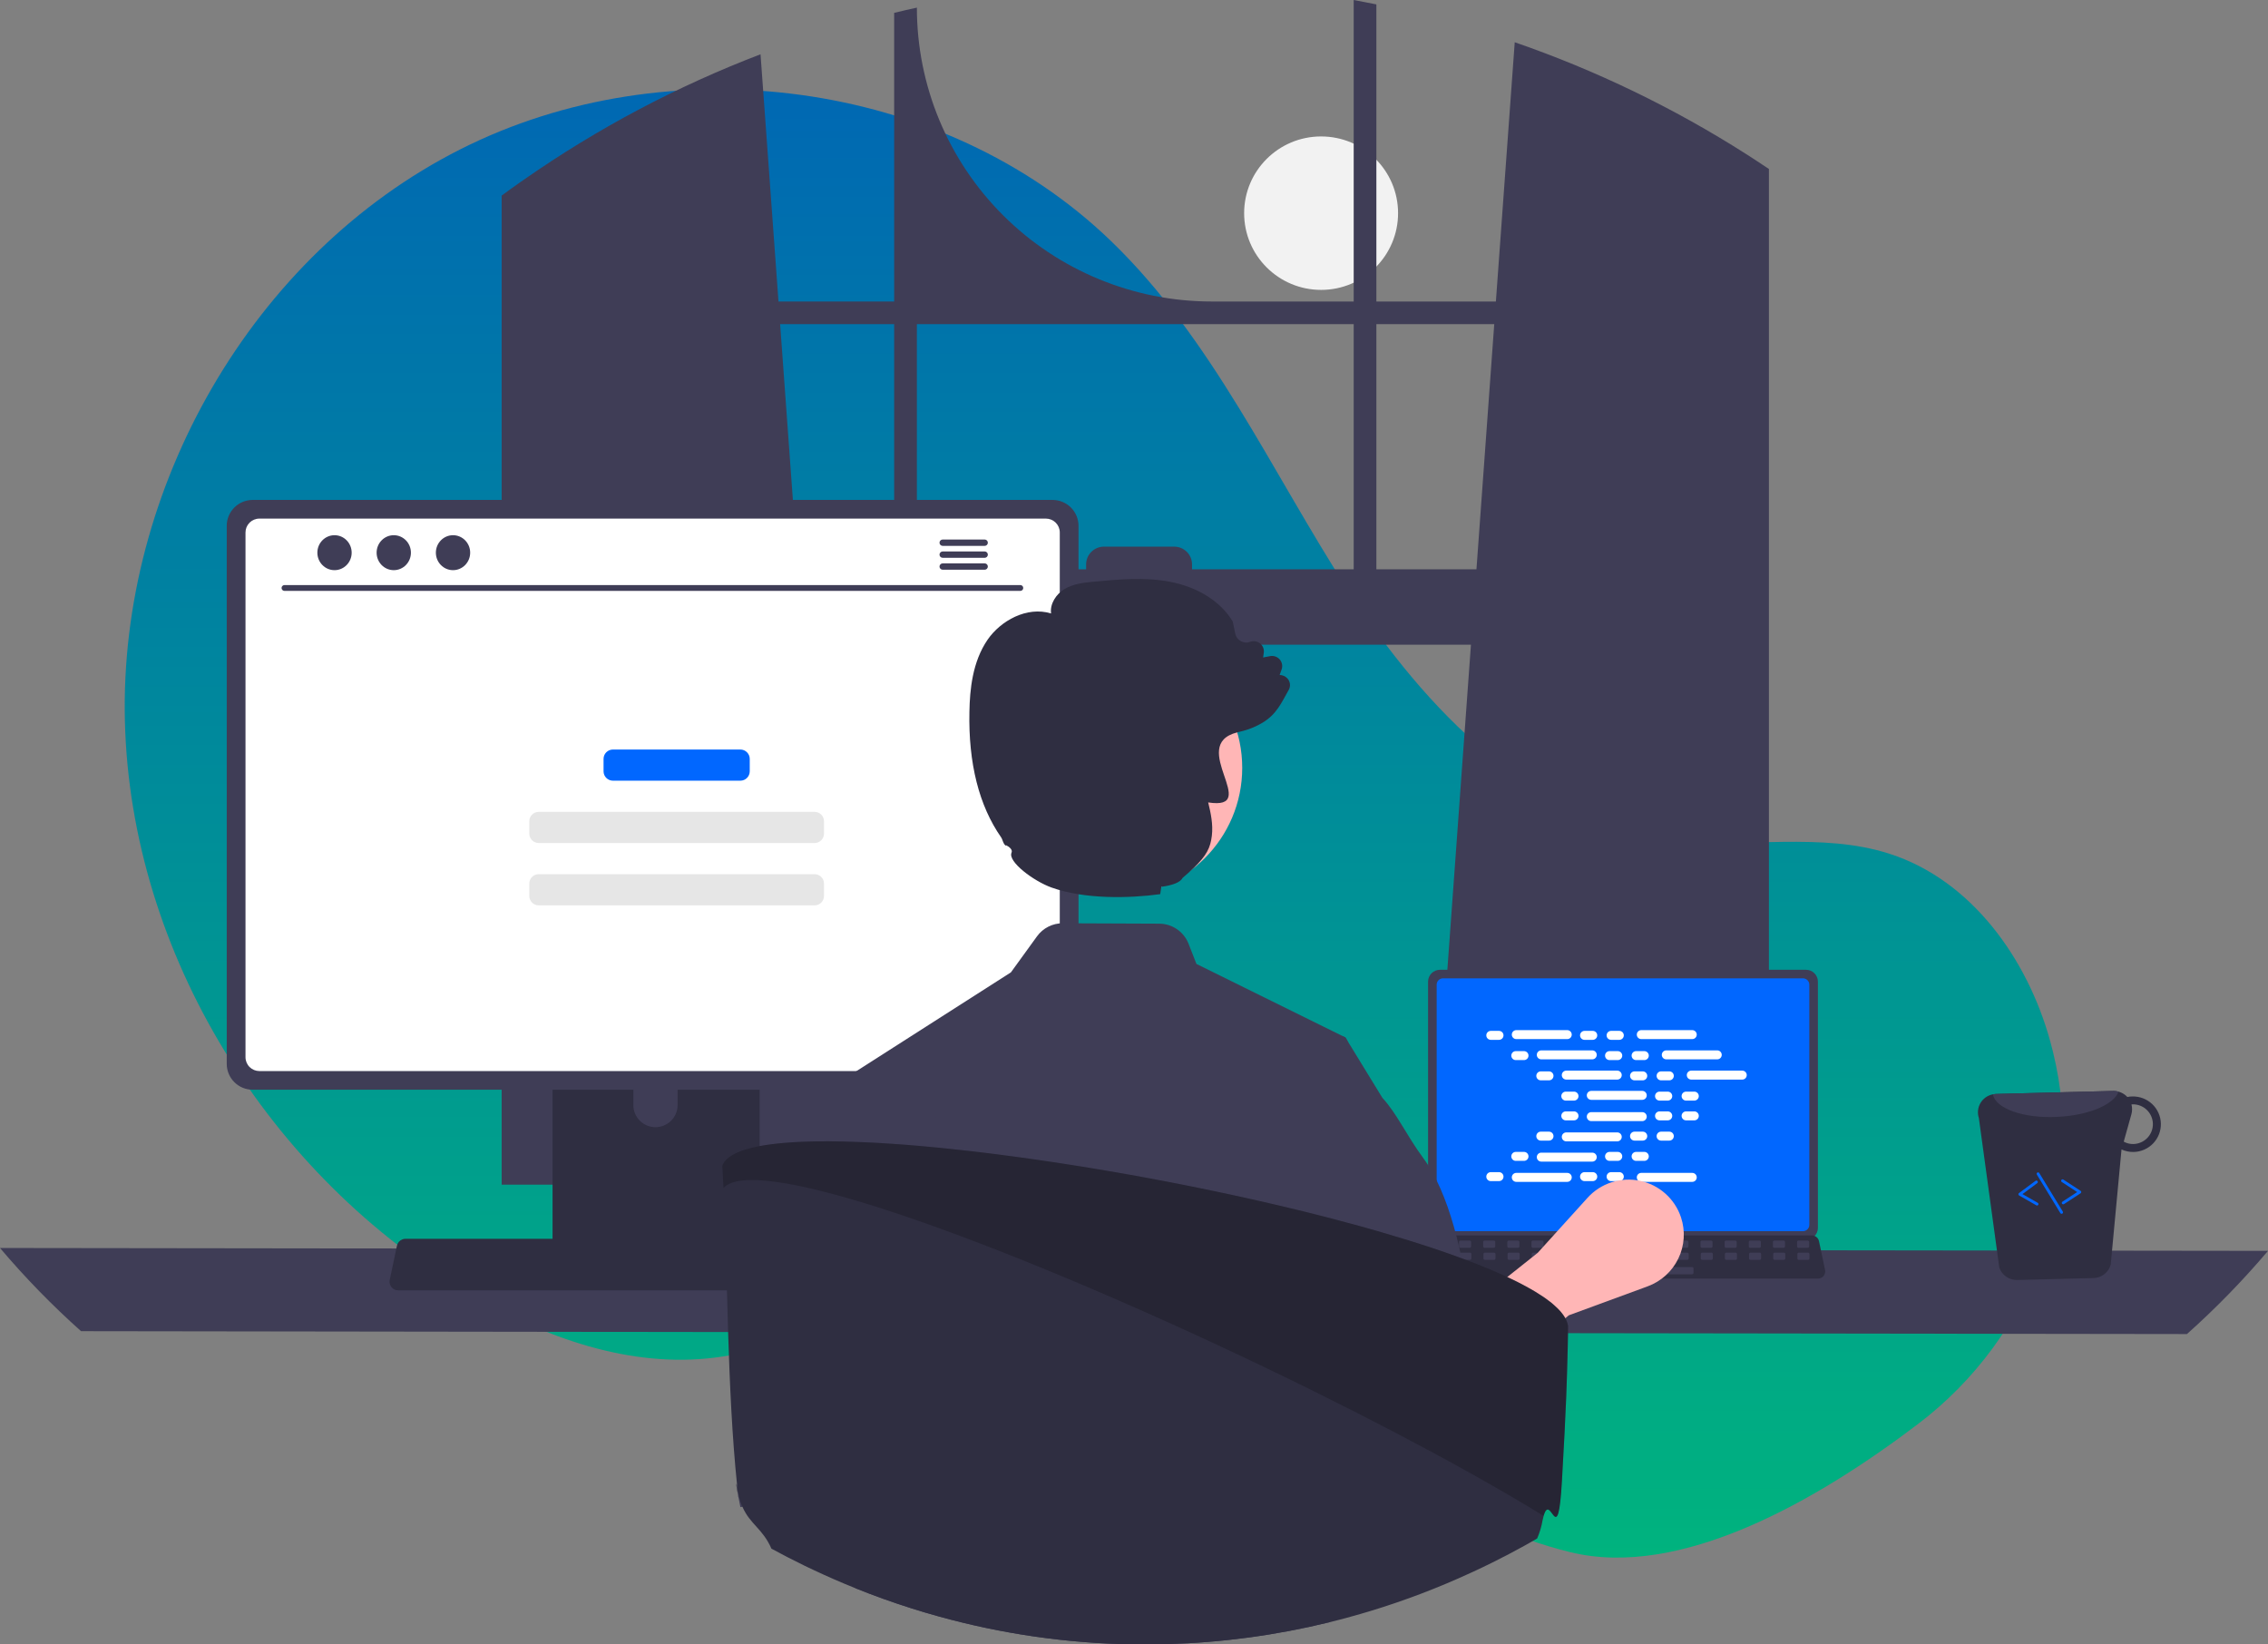 <svg width="480" height="348" viewBox="0 0 480 348" fill="none" xmlns="http://www.w3.org/2000/svg">
<rect x="0" y="0" width="480" height="348" fill="#808080" stroke="none"/>
<g clip-path="url(#clip0_3746_204)">
<path d="M279.599 61.348C288.595 61.348 295.888 54.079 295.888 45.111C295.888 36.144 288.595 28.874 279.599 28.874C270.603 28.874 263.31 36.144 263.31 45.111C263.31 54.079 270.603 61.348 279.599 61.348Z" fill="#F2F2F2"/>
<path d="M405.957 301.327C430.168 282.944 441.732 252.054 434.493 222.586C434.313 221.854 434.123 221.124 433.923 220.395C429.124 202.903 417.249 186.279 399.943 180.69C385.412 175.997 369.551 179.606 354.391 177.74C324.632 174.076 301.56 150.074 285.327 124.943C269.093 99.813 256.617 71.682 235.045 50.921C199.489 16.699 141.487 9.331 97.402 31.607C53.316 53.883 25.235 103.304 26.432 152.558C27.63 201.813 56.963 248.904 99.562 273.888C115.211 283.067 133.311 289.569 151.324 287.293C166.953 285.319 181.155 276.948 196.711 274.462C221.168 270.555 245.47 281.578 266.624 294.423C287.778 307.268 308.211 322.494 332.25 328.449C355.591 334.231 384.509 317.611 405.957 301.327Z" fill="url(#paint0_linear_3746_204)"/>
<path d="M371.171 33.641C370.64 33.288 370.103 32.954 369.572 32.613C354.23 22.832 337.786 14.886 320.579 8.939L316.589 63.804H291.297V0.93C289.704 0.602 288.1 0.292 286.496 -6.10352e-05V63.804H256.438C239.892 63.804 224.022 57.251 212.322 45.588C200.622 33.925 194.049 18.106 194.049 1.612C192.438 1.958 190.84 2.329 189.241 2.724V63.804H164.76L160.959 11.487C143.277 18.247 126.49 27.137 110.972 37.959C110.703 38.141 110.435 38.33 110.173 38.512C108.824 39.455 107.495 40.416 106.171 41.388V250.696H178.321L177.046 233.091L170.031 136.431H311.312L304.297 233.091L303.022 250.696H374.373V35.757C373.312 35.04 372.244 34.334 371.171 33.641ZM189.241 120.468H168.872L165.108 68.596H189.241V120.468ZM286.496 120.468H252.284V119.44C252.284 118.946 252.186 118.457 251.996 118.001C251.807 117.544 251.528 117.13 251.178 116.781C250.827 116.432 250.411 116.155 249.952 115.966C249.494 115.778 249.003 115.681 248.508 115.682H233.635C233.14 115.682 232.649 115.779 232.192 115.968C231.734 116.157 231.319 116.433 230.968 116.782C230.618 117.131 230.341 117.546 230.151 118.002C229.962 118.458 229.864 118.947 229.865 119.44V120.468H194.049V68.596H286.496V120.468ZM291.297 120.468V68.596H316.242L312.478 120.468H291.297Z" fill="#3F3D56"/>
<path d="M-3.05176e-05 264.1C5.3 270.36 11.032 276.242 17.155 281.705L462.845 282.313C468.968 276.85 474.7 270.968 480 264.708L-3.05176e-05 264.1Z" fill="#3F3D56"/>
<path d="M302.237 207.728V259.846C302.238 260.51 302.503 261.147 302.974 261.616C303.445 262.086 304.084 262.35 304.75 262.351H382.229C382.896 262.35 383.534 262.086 384.006 261.616C384.477 261.147 384.742 260.51 384.742 259.846V207.728C384.741 207.064 384.475 206.428 384.004 205.959C383.533 205.49 382.895 205.226 382.229 205.226H304.75C304.084 205.226 303.446 205.49 302.975 205.959C302.504 206.428 302.239 207.064 302.237 207.728Z" fill="#3F3D56"/>
<path d="M304.055 208.376V259.203C304.056 259.558 304.197 259.898 304.449 260.149C304.701 260.4 305.042 260.541 305.398 260.542H381.584C381.94 260.541 382.282 260.4 382.533 260.149C382.785 259.898 382.927 259.558 382.927 259.203V208.376C382.927 208.021 382.786 207.68 382.534 207.429C382.282 207.177 381.941 207.035 381.584 207.035H305.398C305.042 207.035 304.7 207.177 304.448 207.429C304.196 207.68 304.055 208.021 304.055 208.376Z" fill="#0167FF"/>
<path d="M300.617 270.01C300.759 270.188 300.939 270.331 301.145 270.429C301.35 270.527 301.575 270.577 301.803 270.576H384.765C384.991 270.575 385.215 270.525 385.42 270.427C385.625 270.33 385.805 270.188 385.948 270.013C386.091 269.837 386.193 269.632 386.246 269.412C386.3 269.192 386.303 268.963 386.257 268.742L384.969 262.644C384.916 262.395 384.801 262.164 384.635 261.971C384.469 261.778 384.257 261.629 384.018 261.539C383.846 261.471 383.662 261.437 383.477 261.437H303.085C302.9 261.437 302.716 261.471 302.544 261.539C302.305 261.629 302.093 261.778 301.927 261.971C301.761 262.164 301.646 262.395 301.593 262.644L300.305 268.742C300.259 268.963 300.264 269.192 300.317 269.411C300.371 269.631 300.474 269.835 300.617 270.01Z" fill="#2F2E41"/>
<path d="M380.63 264.063H382.59C382.754 264.063 382.887 263.93 382.887 263.766V262.832C382.887 262.668 382.754 262.535 382.59 262.535H380.63C380.466 262.535 380.332 262.668 380.332 262.832V263.766C380.332 263.93 380.466 264.063 380.63 264.063Z" fill="#3F3D56"/>
<path d="M375.52 264.063H377.479C377.644 264.063 377.777 263.93 377.777 263.766V262.832C377.777 262.668 377.644 262.535 377.479 262.535H375.52C375.355 262.535 375.222 262.668 375.222 262.832V263.766C375.222 263.93 375.355 264.063 375.52 264.063Z" fill="#3F3D56"/>
<path d="M370.409 264.063H372.369C372.533 264.063 372.667 263.93 372.667 263.766V262.832C372.667 262.668 372.533 262.535 372.369 262.535H370.409C370.245 262.535 370.111 262.668 370.111 262.832V263.766C370.111 263.93 370.245 264.063 370.409 264.063Z" fill="#3F3D56"/>
<path d="M365.299 264.063H367.258C367.423 264.063 367.556 263.93 367.556 263.766V262.832C367.556 262.668 367.423 262.535 367.258 262.535H365.299C365.134 262.535 365.001 262.668 365.001 262.832V263.766C365.001 263.93 365.134 264.063 365.299 264.063Z" fill="#3F3D56"/>
<path d="M360.189 264.063H362.148C362.313 264.063 362.446 263.93 362.446 263.766V262.832C362.446 262.668 362.313 262.535 362.148 262.535H360.189C360.024 262.535 359.891 262.668 359.891 262.832V263.766C359.891 263.93 360.024 264.063 360.189 264.063Z" fill="#3F3D56"/>
<path d="M355.078 264.063H357.038C357.202 264.063 357.336 263.93 357.336 263.766V262.832C357.336 262.668 357.202 262.535 357.038 262.535H355.078C354.914 262.535 354.78 262.668 354.78 262.832V263.766C354.78 263.93 354.914 264.063 355.078 264.063Z" fill="#3F3D56"/>
<path d="M349.968 264.063H351.927C352.092 264.063 352.225 263.93 352.225 263.766V262.832C352.225 262.668 352.092 262.535 351.927 262.535H349.968C349.803 262.535 349.67 262.668 349.67 262.832V263.766C349.67 263.93 349.803 264.063 349.968 264.063Z" fill="#3F3D56"/>
<path d="M344.857 264.063H346.817C346.981 264.063 347.115 263.93 347.115 263.766V262.832C347.115 262.668 346.981 262.535 346.817 262.535H344.857C344.693 262.535 344.56 262.668 344.56 262.832V263.766C344.56 263.93 344.693 264.063 344.857 264.063Z" fill="#3F3D56"/>
<path d="M339.747 264.063H341.707C341.871 264.063 342.004 263.93 342.004 263.766V262.832C342.004 262.668 341.871 262.535 341.707 262.535H339.747C339.583 262.535 339.449 262.668 339.449 262.832V263.766C339.449 263.93 339.583 264.063 339.747 264.063Z" fill="#3F3D56"/>
<path d="M334.637 264.063H336.596C336.761 264.063 336.894 263.93 336.894 263.766V262.832C336.894 262.668 336.761 262.535 336.596 262.535H334.637C334.472 262.535 334.339 262.668 334.339 262.832V263.766C334.339 263.93 334.472 264.063 334.637 264.063Z" fill="#3F3D56"/>
<path d="M329.526 264.063H331.486C331.65 264.063 331.784 263.93 331.784 263.766V262.832C331.784 262.668 331.65 262.535 331.486 262.535H329.526C329.362 262.535 329.228 262.668 329.228 262.832V263.766C329.228 263.93 329.362 264.063 329.526 264.063Z" fill="#3F3D56"/>
<path d="M324.416 264.063H326.375C326.54 264.063 326.673 263.93 326.673 263.766V262.832C326.673 262.668 326.54 262.535 326.375 262.535H324.416C324.251 262.535 324.118 262.668 324.118 262.832V263.766C324.118 263.93 324.251 264.063 324.416 264.063Z" fill="#3F3D56"/>
<path d="M319.305 264.063H321.265C321.429 264.063 321.563 263.93 321.563 263.766V262.832C321.563 262.668 321.429 262.535 321.265 262.535H319.305C319.141 262.535 319.008 262.668 319.008 262.832V263.766C319.008 263.93 319.141 264.063 319.305 264.063Z" fill="#3F3D56"/>
<path d="M314.195 264.063H316.155C316.319 264.063 316.452 263.93 316.452 263.766V262.832C316.452 262.668 316.319 262.535 316.155 262.535H314.195C314.031 262.535 313.897 262.668 313.897 262.832V263.766C313.897 263.93 314.031 264.063 314.195 264.063Z" fill="#3F3D56"/>
<path d="M309.085 264.063H311.044C311.209 264.063 311.342 263.93 311.342 263.766V262.832C311.342 262.668 311.209 262.535 311.044 262.535H309.085C308.92 262.535 308.787 262.668 308.787 262.832V263.766C308.787 263.93 308.92 264.063 309.085 264.063Z" fill="#3F3D56"/>
<path d="M303.974 264.063H305.934C306.098 264.063 306.232 263.93 306.232 263.766V262.832C306.232 262.668 306.098 262.535 305.934 262.535H303.974C303.81 262.535 303.676 262.668 303.676 262.832V263.766C303.676 263.93 303.81 264.063 303.974 264.063Z" fill="#3F3D56"/>
<path d="M380.69 266.61H382.65C382.814 266.61 382.948 266.477 382.948 266.313V265.379C382.948 265.215 382.814 265.082 382.65 265.082H380.69C380.526 265.082 380.393 265.215 380.393 265.379V266.313C380.393 266.477 380.526 266.61 380.69 266.61Z" fill="#3F3D56"/>
<path d="M375.58 266.61H377.54C377.704 266.61 377.837 266.477 377.837 266.313V265.379C377.837 265.215 377.704 265.082 377.54 265.082H375.58C375.416 265.082 375.282 265.215 375.282 265.379V266.313C375.282 266.477 375.416 266.61 375.58 266.61Z" fill="#3F3D56"/>
<path d="M370.47 266.61H372.429C372.594 266.61 372.727 266.477 372.727 266.313V265.379C372.727 265.215 372.594 265.082 372.429 265.082H370.47C370.305 265.082 370.172 265.215 370.172 265.379V266.313C370.172 266.477 370.305 266.61 370.47 266.61Z" fill="#3F3D56"/>
<path d="M365.359 266.61H367.319C367.483 266.61 367.617 266.477 367.617 266.313V265.379C367.617 265.215 367.483 265.082 367.319 265.082H365.359C365.195 265.082 365.061 265.215 365.061 265.379V266.313C365.061 266.477 365.195 266.61 365.359 266.61Z" fill="#3F3D56"/>
<path d="M360.249 266.61H362.208C362.373 266.61 362.506 266.477 362.506 266.313V265.379C362.506 265.215 362.373 265.082 362.208 265.082H360.249C360.084 265.082 359.951 265.215 359.951 265.379V266.313C359.951 266.477 360.084 266.61 360.249 266.61Z" fill="#3F3D56"/>
<path d="M355.139 266.61H357.098C357.263 266.61 357.396 266.477 357.396 266.313V265.379C357.396 265.215 357.263 265.082 357.098 265.082H355.139C354.974 265.082 354.841 265.215 354.841 265.379V266.313C354.841 266.477 354.974 266.61 355.139 266.61Z" fill="#3F3D56"/>
<path d="M350.028 266.61H351.988C352.152 266.61 352.286 266.477 352.286 266.313V265.379C352.286 265.215 352.152 265.082 351.988 265.082H350.028C349.864 265.082 349.73 265.215 349.73 265.379V266.313C349.73 266.477 349.864 266.61 350.028 266.61Z" fill="#3F3D56"/>
<path d="M344.918 266.61H346.877C347.042 266.61 347.175 266.477 347.175 266.313V265.379C347.175 265.215 347.042 265.082 346.877 265.082H344.918C344.753 265.082 344.62 265.215 344.62 265.379V266.313C344.62 266.477 344.753 266.61 344.918 266.61Z" fill="#3F3D56"/>
<path d="M339.807 266.61H341.767C341.931 266.61 342.065 266.477 342.065 266.313V265.379C342.065 265.215 341.931 265.082 341.767 265.082H339.807C339.643 265.082 339.51 265.215 339.51 265.379V266.313C339.51 266.477 339.643 266.61 339.807 266.61Z" fill="#3F3D56"/>
<path d="M334.697 266.61H336.657C336.821 266.61 336.954 266.477 336.954 266.313V265.379C336.954 265.215 336.821 265.082 336.657 265.082H334.697C334.533 265.082 334.399 265.215 334.399 265.379V266.313C334.399 266.477 334.533 266.61 334.697 266.61Z" fill="#3F3D56"/>
<path d="M329.587 266.61H331.546C331.711 266.61 331.844 266.477 331.844 266.313V265.379C331.844 265.215 331.711 265.082 331.546 265.082H329.587C329.422 265.082 329.289 265.215 329.289 265.379V266.313C329.289 266.477 329.422 266.61 329.587 266.61Z" fill="#3F3D56"/>
<path d="M324.476 266.61H326.436C326.6 266.61 326.734 266.477 326.734 266.313V265.379C326.734 265.215 326.6 265.082 326.436 265.082H324.476C324.312 265.082 324.178 265.215 324.178 265.379V266.313C324.178 266.477 324.312 266.61 324.476 266.61Z" fill="#3F3D56"/>
<path d="M319.366 266.61H321.325C321.49 266.61 321.623 266.477 321.623 266.313V265.379C321.623 265.215 321.49 265.082 321.325 265.082H319.366C319.201 265.082 319.068 265.215 319.068 265.379V266.313C319.068 266.477 319.201 266.61 319.366 266.61Z" fill="#3F3D56"/>
<path d="M314.255 266.61H316.215C316.38 266.61 316.513 266.477 316.513 266.313V265.379C316.513 265.215 316.38 265.082 316.215 265.082H314.255C314.091 265.082 313.958 265.215 313.958 265.379V266.313C313.958 266.477 314.091 266.61 314.255 266.61Z" fill="#3F3D56"/>
<path d="M309.145 266.61H311.105C311.269 266.61 311.402 266.477 311.402 266.313V265.379C311.402 265.215 311.269 265.082 311.105 265.082H309.145C308.981 265.082 308.847 265.215 308.847 265.379V266.313C308.847 266.477 308.981 266.61 309.145 266.61Z" fill="#3F3D56"/>
<path d="M304.035 266.61H305.994C306.159 266.61 306.292 266.477 306.292 266.313V265.379C306.292 265.215 306.159 265.082 305.994 265.082H304.035C303.87 265.082 303.737 265.215 303.737 265.379V266.313C303.737 266.477 303.87 266.61 304.035 266.61Z" fill="#3F3D56"/>
<path d="M338.274 269.667H358.12C358.285 269.667 358.418 269.534 358.418 269.37V268.435C358.418 268.271 358.285 268.138 358.12 268.138H338.274C338.11 268.138 337.976 268.271 337.976 268.435V269.37C337.976 269.534 338.11 269.667 338.274 269.667Z" fill="#3F3D56"/>
<path d="M317.248 218.154H315.513C314.987 218.154 314.561 218.579 314.561 219.104C314.561 219.628 314.987 220.053 315.513 220.053H317.248C317.774 220.053 318.201 219.628 318.201 219.104C318.201 218.579 317.774 218.154 317.248 218.154Z" fill="white"/>
<path d="M337.089 218.154H335.354C334.828 218.154 334.402 218.579 334.402 219.104C334.402 219.628 334.828 220.053 335.354 220.053H337.089C337.615 220.053 338.041 219.628 338.041 219.104C338.041 218.579 337.615 218.154 337.089 218.154Z" fill="white"/>
<path d="M342.71 218.154H340.976C340.45 218.154 340.023 218.579 340.023 219.104C340.023 219.628 340.45 220.053 340.976 220.053H342.71C343.236 220.053 343.663 219.628 343.663 219.104C343.663 218.579 343.236 218.154 342.71 218.154Z" fill="white"/>
<path d="M331.692 217.996H320.91C320.384 217.996 319.958 218.421 319.958 218.945C319.958 219.47 320.384 219.895 320.91 219.895H331.692C332.218 219.895 332.644 219.47 332.644 218.945C332.644 218.421 332.218 217.996 331.692 217.996Z" fill="white"/>
<path d="M358.146 217.996H347.364C346.838 217.996 346.412 218.421 346.412 218.945C346.412 219.47 346.838 219.895 347.364 219.895H358.146C358.672 219.895 359.099 219.47 359.099 218.945C359.099 218.421 358.672 217.996 358.146 217.996Z" fill="white"/>
<path d="M322.539 222.439H320.804C320.278 222.439 319.852 222.864 319.852 223.389C319.852 223.913 320.278 224.338 320.804 224.338H322.539C323.065 224.338 323.491 223.913 323.491 223.389C323.491 222.864 323.065 222.439 322.539 222.439Z" fill="white"/>
<path d="M342.38 222.439H340.645C340.119 222.439 339.693 222.864 339.693 223.389C339.693 223.913 340.119 224.338 340.645 224.338H342.38C342.906 224.338 343.332 223.913 343.332 223.389C343.332 222.864 342.906 222.439 342.38 222.439Z" fill="white"/>
<path d="M348.001 222.439H346.266C345.74 222.439 345.314 222.864 345.314 223.389C345.314 223.913 345.74 224.338 346.266 224.338H348.001C348.527 224.338 348.954 223.913 348.954 223.389C348.954 222.864 348.527 222.439 348.001 222.439Z" fill="white"/>
<path d="M336.983 222.281H326.201C325.675 222.281 325.249 222.706 325.249 223.231C325.249 223.755 325.675 224.18 326.201 224.18H336.983C337.509 224.18 337.935 223.755 337.935 223.231C337.935 222.706 337.509 222.281 336.983 222.281Z" fill="white"/>
<path d="M363.437 222.281H352.655C352.129 222.281 351.703 222.706 351.703 223.231C351.703 223.755 352.129 224.18 352.655 224.18H363.437C363.963 224.18 364.39 223.755 364.39 223.231C364.39 222.706 363.963 222.281 363.437 222.281Z" fill="white"/>
<path d="M327.83 226.725H326.095C325.569 226.725 325.143 227.15 325.143 227.674C325.143 228.198 325.569 228.623 326.095 228.623H327.83C328.356 228.623 328.782 228.198 328.782 227.674C328.782 227.15 328.356 226.725 327.83 226.725Z" fill="white"/>
<path d="M347.671 226.725H345.936C345.41 226.725 344.983 227.15 344.983 227.674C344.983 228.198 345.41 228.623 345.936 228.623H347.671C348.196 228.623 348.623 228.198 348.623 227.674C348.623 227.15 348.196 226.725 347.671 226.725Z" fill="white"/>
<path d="M353.292 226.725H351.557C351.031 226.725 350.605 227.15 350.605 227.674C350.605 228.198 351.031 228.623 351.557 228.623H353.292C353.818 228.623 354.244 228.198 354.244 227.674C354.244 227.15 353.818 226.725 353.292 226.725Z" fill="white"/>
<path d="M342.274 226.566H331.492C330.966 226.566 330.539 226.991 330.539 227.516C330.539 228.04 330.966 228.465 331.492 228.465H342.274C342.8 228.465 343.226 228.04 343.226 227.516C343.226 226.991 342.8 226.566 342.274 226.566Z" fill="white"/>
<path d="M368.728 226.566H357.946C357.42 226.566 356.994 226.991 356.994 227.516C356.994 228.04 357.42 228.465 357.946 228.465H368.728C369.254 228.465 369.68 228.04 369.68 227.516C369.68 226.991 369.254 226.566 368.728 226.566Z" fill="white"/>
<path d="M333.121 231.01H331.386C330.86 231.01 330.434 231.435 330.434 231.959C330.434 232.483 330.86 232.909 331.386 232.909H333.121C333.647 232.909 334.073 232.483 334.073 231.959C334.073 231.435 333.647 231.01 333.121 231.01Z" fill="white"/>
<path d="M352.961 231.01H351.227C350.701 231.01 350.274 231.435 350.274 231.959C350.274 232.483 350.701 232.909 351.227 232.909H352.961C353.487 232.909 353.914 232.483 353.914 231.959C353.914 231.435 353.487 231.01 352.961 231.01Z" fill="white"/>
<path d="M358.583 231.01H356.848C356.322 231.01 355.896 231.435 355.896 231.959C355.896 232.483 356.322 232.909 356.848 232.909H358.583C359.109 232.909 359.535 232.483 359.535 231.959C359.535 231.435 359.109 231.01 358.583 231.01Z" fill="white"/>
<path d="M347.565 230.852H336.783C336.257 230.852 335.83 231.277 335.83 231.801C335.83 232.325 336.257 232.75 336.783 232.75H347.565C348.091 232.75 348.517 232.325 348.517 231.801C348.517 231.277 348.091 230.852 347.565 230.852Z" fill="white"/>
<path d="M337.089 248.05H335.354C334.828 248.05 334.402 248.475 334.402 248.999C334.402 249.523 334.828 249.948 335.354 249.948H337.089C337.615 249.948 338.041 249.523 338.041 248.999C338.041 248.475 337.615 248.05 337.089 248.05Z" fill="white"/>
<path d="M342.71 248.05H340.976C340.45 248.05 340.023 248.475 340.023 248.999C340.023 249.523 340.45 249.948 340.976 249.948H342.71C343.236 249.948 343.663 249.523 343.663 248.999C343.663 248.475 343.236 248.05 342.71 248.05Z" fill="white"/>
<path d="M358.146 248.208H347.364C346.838 248.208 346.412 248.633 346.412 249.157C346.412 249.682 346.838 250.107 347.364 250.107H358.146C358.672 250.107 359.099 249.682 359.099 249.157C359.099 248.633 358.672 248.208 358.146 248.208Z" fill="white"/>
<path d="M317.248 248.05H315.513C314.987 248.05 314.561 248.475 314.561 248.999C314.561 249.523 314.987 249.948 315.513 249.948H317.248C317.774 249.948 318.201 249.523 318.201 248.999C318.201 248.475 317.774 248.05 317.248 248.05Z" fill="white"/>
<path d="M331.692 248.208H320.91C320.384 248.208 319.958 248.633 319.958 249.157C319.958 249.682 320.384 250.107 320.91 250.107H331.692C332.218 250.107 332.644 249.682 332.644 249.157C332.644 248.633 332.218 248.208 331.692 248.208Z" fill="white"/>
<path d="M322.539 243.764H320.804C320.278 243.764 319.852 244.189 319.852 244.714C319.852 245.238 320.278 245.663 320.804 245.663H322.539C323.065 245.663 323.491 245.238 323.491 244.714C323.491 244.189 323.065 243.764 322.539 243.764Z" fill="white"/>
<path d="M342.38 243.764H340.645C340.119 243.764 339.693 244.189 339.693 244.714C339.693 245.238 340.119 245.663 340.645 245.663H342.38C342.906 245.663 343.332 245.238 343.332 244.714C343.332 244.189 342.906 243.764 342.38 243.764Z" fill="white"/>
<path d="M348.001 243.764H346.266C345.74 243.764 345.314 244.189 345.314 244.714C345.314 245.238 345.74 245.663 346.266 245.663H348.001C348.527 245.663 348.954 245.238 348.954 244.714C348.954 244.189 348.527 243.764 348.001 243.764Z" fill="white"/>
<path d="M336.983 243.923H326.201C325.675 243.923 325.249 244.348 325.249 244.872C325.249 245.396 325.675 245.821 326.201 245.821H336.983C337.509 245.821 337.935 245.396 337.935 244.872C337.935 244.348 337.509 243.923 336.983 243.923Z" fill="white"/>
<path d="M327.83 239.479H326.095C325.569 239.479 325.143 239.904 325.143 240.429C325.143 240.953 325.569 241.378 326.095 241.378H327.83C328.356 241.378 328.782 240.953 328.782 240.429C328.782 239.904 328.356 239.479 327.83 239.479Z" fill="white"/>
<path d="M347.671 239.479H345.936C345.41 239.479 344.983 239.904 344.983 240.429C344.983 240.953 345.41 241.378 345.936 241.378H347.671C348.196 241.378 348.623 240.953 348.623 240.429C348.623 239.904 348.196 239.479 347.671 239.479Z" fill="white"/>
<path d="M353.292 239.479H351.557C351.031 239.479 350.605 239.904 350.605 240.429C350.605 240.953 351.031 241.378 351.557 241.378H353.292C353.818 241.378 354.244 240.953 354.244 240.429C354.244 239.904 353.818 239.479 353.292 239.479Z" fill="white"/>
<path d="M342.274 239.638H331.492C330.966 239.638 330.539 240.063 330.539 240.587C330.539 241.111 330.966 241.536 331.492 241.536H342.274C342.8 241.536 343.226 241.111 343.226 240.587C343.226 240.063 342.8 239.638 342.274 239.638Z" fill="white"/>
<path d="M333.121 235.194H331.386C330.86 235.194 330.434 235.619 330.434 236.143C330.434 236.668 330.86 237.093 331.386 237.093H333.121C333.647 237.093 334.073 236.668 334.073 236.143C334.073 235.619 333.647 235.194 333.121 235.194Z" fill="white"/>
<path d="M352.961 235.194H351.227C350.701 235.194 350.274 235.619 350.274 236.143C350.274 236.668 350.701 237.093 351.227 237.093H352.961C353.487 237.093 353.914 236.668 353.914 236.143C353.914 235.619 353.487 235.194 352.961 235.194Z" fill="white"/>
<path d="M358.583 235.194H356.848C356.322 235.194 355.896 235.619 355.896 236.143C355.896 236.668 356.322 237.093 356.848 237.093H358.583C359.109 237.093 359.535 236.668 359.535 236.143C359.535 235.619 359.109 235.194 358.583 235.194Z" fill="white"/>
<path d="M347.565 235.352H336.783C336.257 235.352 335.83 235.777 335.83 236.302C335.83 236.826 336.257 237.251 336.783 237.251H347.565C348.091 237.251 348.517 236.826 348.517 236.302C348.517 235.777 348.091 235.352 347.565 235.352Z" fill="white"/>
<path d="M308.025 298.27L299.881 285.438L325.444 265.125L335.995 253.473C337.365 251.959 339.111 250.831 341.056 250.2C343.002 249.569 345.079 249.458 347.081 249.879C349.083 250.299 350.939 251.236 352.464 252.595C353.989 253.954 355.129 255.689 355.771 257.625C356.722 260.495 356.518 263.62 355.201 266.342C353.884 269.064 351.558 271.17 348.713 272.215L332.029 278.342L308.025 298.27Z" fill="#FFB6B6"/>
<path d="M116.941 205.228V267.597H160.773V205.228C160.773 204.779 160.63 204.342 160.363 203.981C160.096 203.62 159.72 203.354 159.29 203.221C159.088 203.154 158.875 203.122 158.662 203.124H119.057C118.78 203.123 118.505 203.177 118.248 203.283C117.991 203.388 117.758 203.543 117.562 203.739C117.365 203.934 117.209 204.166 117.102 204.422C116.996 204.677 116.941 204.951 116.941 205.228ZM134.046 226.658C134.058 225.428 134.556 224.253 135.432 223.388C136.308 222.522 137.492 222.037 138.725 222.037C139.959 222.037 141.143 222.522 142.019 223.388C142.895 224.253 143.393 225.428 143.405 226.658V233.895C143.398 235.128 142.903 236.308 142.026 237.177C141.149 238.047 139.962 238.535 138.725 238.535C137.489 238.535 136.302 238.047 135.425 237.177C134.548 236.308 134.053 235.128 134.046 233.895V226.658Z" fill="#2F2E41"/>
<path d="M116.806 265.602V271.616C116.807 271.928 116.932 272.226 117.152 272.447C117.372 272.668 117.671 272.793 117.984 272.796H159.73C160.042 272.794 160.342 272.67 160.563 272.448C160.783 272.227 160.907 271.928 160.907 271.616V265.602H116.806Z" fill="#3F3D56"/>
<path d="M47.987 111.262V225.138C47.988 226.589 48.567 227.98 49.596 229.007C50.625 230.033 52.021 230.61 53.477 230.611H222.766C224.222 230.61 225.618 230.033 226.647 229.007C227.677 227.98 228.255 226.589 228.257 225.138V111.262C228.253 109.812 227.673 108.422 226.644 107.398C225.615 106.373 224.221 105.797 222.766 105.795H53.477C52.023 105.797 50.628 106.373 49.599 107.398C48.57 108.422 47.99 109.812 47.987 111.262Z" fill="#3F3D56"/>
<path d="M51.958 112.679V223.733C51.959 224.508 52.269 225.252 52.819 225.8C53.369 226.348 54.114 226.657 54.892 226.658H221.357C222.135 226.657 222.88 226.348 223.43 225.8C223.98 225.252 224.29 224.508 224.291 223.733V112.679C224.291 111.902 223.982 111.158 223.432 110.608C222.882 110.059 222.136 109.749 221.357 109.747H54.892C54.114 109.749 53.367 110.059 52.817 110.608C52.267 111.158 51.958 111.902 51.958 112.679Z" fill="white"/>
<path d="M82.851 272.389C83.02 272.6 83.236 272.771 83.481 272.888C83.726 273.005 83.995 273.065 84.266 273.064H183.302C183.573 273.063 183.84 273.003 184.085 272.886C184.329 272.77 184.544 272.601 184.715 272.391C184.886 272.182 185.007 271.937 185.071 271.674C185.135 271.412 185.139 271.139 185.083 270.874L183.546 263.595C183.482 263.298 183.345 263.022 183.147 262.792C182.949 262.561 182.696 262.384 182.411 262.276C182.205 262.195 181.986 262.154 181.765 262.154H85.797C85.576 262.154 85.357 262.195 85.151 262.276C84.866 262.384 84.613 262.561 84.415 262.792C84.217 263.022 84.08 263.298 84.016 263.595L82.479 270.874C82.424 271.138 82.429 271.411 82.493 271.673C82.558 271.935 82.68 272.18 82.851 272.389Z" fill="#2F2E41"/>
<path d="M215.955 125.046H60.194C60.032 125.042 59.878 124.975 59.765 124.86C59.652 124.745 59.589 124.59 59.589 124.428C59.589 124.267 59.652 124.112 59.765 123.996C59.878 123.881 60.032 123.814 60.194 123.811H215.955C216.116 123.814 216.271 123.881 216.384 123.996C216.497 124.112 216.56 124.267 216.56 124.428C216.56 124.59 216.497 124.745 216.384 124.86C216.271 124.975 216.116 125.042 215.955 125.046Z" fill="#3F3D56"/>
<path d="M70.797 120.658C72.802 120.658 74.427 119.002 74.427 116.959C74.427 114.916 72.802 113.26 70.797 113.26C68.792 113.26 67.167 114.916 67.167 116.959C67.167 119.002 68.792 120.658 70.797 120.658Z" fill="#3F3D56"/>
<path d="M83.337 120.658C85.342 120.658 86.968 119.002 86.968 116.959C86.968 114.916 85.342 113.26 83.337 113.26C81.333 113.26 79.707 114.916 79.707 116.959C79.707 119.002 81.333 120.658 83.337 120.658Z" fill="#3F3D56"/>
<path d="M95.878 120.658C97.882 120.658 99.508 119.002 99.508 116.959C99.508 114.916 97.882 113.26 95.878 113.26C93.873 113.26 92.248 114.916 92.248 116.959C92.248 119.002 93.873 120.658 95.878 120.658Z" fill="#3F3D56"/>
<path d="M208.403 114.175H199.497C199.32 114.179 199.153 114.251 199.03 114.377C198.907 114.502 198.838 114.671 198.838 114.847C198.838 115.022 198.907 115.191 199.03 115.316C199.153 115.442 199.32 115.514 199.497 115.519H208.403C208.58 115.516 208.749 115.444 208.874 115.318C208.998 115.193 209.068 115.023 209.068 114.847C209.068 114.67 208.998 114.501 208.874 114.375C208.749 114.249 208.58 114.177 208.403 114.175Z" fill="#3F3D56"/>
<path d="M208.403 116.698H199.497C199.32 116.702 199.153 116.775 199.029 116.9C198.906 117.026 198.837 117.195 198.837 117.37C198.837 117.546 198.906 117.715 199.029 117.84C199.153 117.966 199.32 118.038 199.497 118.042H208.403C208.581 118.04 208.75 117.968 208.875 117.843C208.999 117.717 209.069 117.547 209.069 117.37C209.069 117.193 208.999 117.024 208.875 116.898C208.75 116.772 208.581 116.7 208.403 116.698Z" fill="#3F3D56"/>
<path d="M208.403 119.222H199.497C199.32 119.226 199.153 119.299 199.03 119.424C198.907 119.55 198.838 119.718 198.838 119.894C198.838 120.069 198.907 120.238 199.03 120.364C199.153 120.489 199.32 120.562 199.497 120.566H208.403C208.58 120.563 208.749 120.491 208.874 120.366C208.998 120.24 209.068 120.07 209.068 119.894C209.068 119.717 208.998 119.548 208.874 119.422C208.749 119.296 208.58 119.224 208.403 119.222Z" fill="#3F3D56"/>
<path d="M423.129 268.241C423.397 269.021 423.907 269.697 424.585 270.17C425.263 270.643 426.073 270.89 426.901 270.875L443.062 270.461C443.895 270.444 444.701 270.16 445.359 269.649C446.016 269.139 446.491 268.43 446.711 267.629L448.997 243.251C449.809 243.617 450.692 243.798 451.583 243.78C452.357 243.761 453.119 243.59 453.826 243.277C454.534 242.964 455.172 242.515 455.706 241.956C456.239 241.397 456.657 240.738 456.935 240.018C457.213 239.298 457.346 238.531 457.327 237.76C457.308 236.988 457.136 236.228 456.822 235.523C456.508 234.818 456.058 234.181 455.497 233.65C454.936 233.118 454.275 232.702 453.553 232.424C452.831 232.147 452.061 232.014 451.287 232.034C450.931 232.032 450.576 232.069 450.228 232.143C449.849 231.735 449.389 231.41 448.877 231.19C448.365 230.97 447.812 230.859 447.254 230.865L422.395 231.505C422.188 231.512 421.983 231.537 421.781 231.58C421.236 231.682 420.719 231.898 420.265 232.215C419.811 232.533 419.43 232.943 419.148 233.419C418.867 233.896 418.691 234.426 418.632 234.976C418.573 235.526 418.634 236.082 418.808 236.606L423.129 268.241ZM449.467 241.596L451.094 235.786C451.279 235.115 451.283 234.408 451.106 233.734C451.185 233.734 451.255 233.697 451.334 233.697C452.45 233.674 453.529 234.093 454.336 234.862C455.142 235.631 455.61 236.687 455.636 237.8C455.662 238.912 455.244 239.989 454.475 240.795C453.706 241.601 452.647 242.07 451.531 242.099C450.81 242.122 450.096 241.947 449.467 241.596Z" fill="#2F2E41"/>
<path d="M421.781 231.58C422.311 234.599 428.266 236.721 435.426 236.352C442.01 236.05 447.393 233.745 448.38 231.014C448.015 230.906 447.635 230.856 447.254 230.865L422.395 231.504C422.188 231.512 421.983 231.537 421.781 231.58Z" fill="#3F3D56"/>
<path d="M436.738 254.846C436.771 254.837 436.802 254.824 436.83 254.805L440.34 252.515C440.382 252.488 440.417 252.45 440.441 252.406C440.465 252.361 440.478 252.312 440.478 252.261C440.478 252.211 440.465 252.161 440.441 252.117C440.417 252.072 440.382 252.034 440.34 252.007L436.692 249.625C436.658 249.603 436.621 249.588 436.581 249.58C436.542 249.573 436.502 249.573 436.462 249.581C436.423 249.589 436.386 249.605 436.352 249.627C436.319 249.65 436.291 249.678 436.269 249.712C436.247 249.745 436.232 249.783 436.224 249.822C436.217 249.861 436.217 249.902 436.225 249.941C436.234 249.98 436.25 250.017 436.272 250.05C436.295 250.083 436.324 250.112 436.358 250.133L439.616 252.261L436.496 254.297C436.436 254.336 436.391 254.395 436.371 254.464C436.35 254.533 436.355 254.607 436.384 254.673C436.413 254.739 436.464 254.793 436.529 254.824C436.594 254.856 436.668 254.863 436.738 254.846Z" fill="#0167FF"/>
<path d="M431.195 255.101C431.253 255.086 431.307 255.054 431.347 255.008C431.388 254.963 431.414 254.907 431.422 254.847C431.43 254.787 431.42 254.726 431.393 254.672C431.367 254.617 431.324 254.572 431.271 254.542L428.036 252.693L431.163 250.378C431.195 250.354 431.222 250.324 431.243 250.29C431.263 250.256 431.277 250.218 431.283 250.178C431.289 250.139 431.287 250.099 431.277 250.06C431.267 250.021 431.25 249.985 431.226 249.953C431.202 249.921 431.172 249.894 431.138 249.873C431.103 249.853 431.065 249.839 431.026 249.833C430.986 249.828 430.946 249.83 430.907 249.839C430.868 249.849 430.832 249.866 430.8 249.89L427.299 252.482C427.258 252.512 427.226 252.552 427.204 252.598C427.183 252.644 427.173 252.694 427.176 252.744C427.179 252.795 427.195 252.843 427.221 252.886C427.248 252.929 427.285 252.965 427.329 252.99L430.968 255.07C431.037 255.109 431.118 255.12 431.195 255.101Z" fill="#0167FF"/>
<path d="M436.389 256.852C436.418 256.845 436.447 256.833 436.472 256.817C436.507 256.797 436.536 256.769 436.56 256.737C436.584 256.705 436.601 256.668 436.61 256.629C436.62 256.591 436.622 256.55 436.615 256.511C436.609 256.471 436.595 256.434 436.575 256.399L431.599 248.246C431.557 248.177 431.489 248.128 431.411 248.109C431.332 248.09 431.249 248.103 431.18 248.145C431.111 248.186 431.062 248.254 431.042 248.332C431.023 248.411 431.036 248.493 431.078 248.562L436.053 256.716C436.087 256.771 436.138 256.815 436.199 256.839C436.259 256.864 436.326 256.868 436.389 256.852Z" fill="#0167FF"/>
<path d="M156.685 158.614H129.726C128.627 158.614 127.735 159.502 127.735 160.599V163.224C127.735 164.32 128.627 165.209 129.726 165.209H156.685C157.785 165.209 158.676 164.32 158.676 163.224V160.599C158.676 159.502 157.785 158.614 156.685 158.614Z" fill="#0167FF"/>
<path d="M172.399 171.805H114.012C112.913 171.805 112.021 172.693 112.021 173.789V176.415C112.021 177.511 112.913 178.4 114.012 178.4H172.399C173.499 178.4 174.39 177.511 174.39 176.415V173.789C174.39 172.693 173.499 171.805 172.399 171.805Z" fill="#E6E6E6"/>
<path d="M172.399 184.995H114.012C112.913 184.995 112.021 185.884 112.021 186.98V189.606C112.021 190.702 112.913 191.591 114.012 191.591H172.399C173.499 191.591 174.39 190.702 174.39 189.606V186.98C174.39 185.884 173.499 184.995 172.399 184.995Z" fill="#E6E6E6"/>
<path d="M177.349 229.167L177.481 229.583L177.488 229.597L181.468 241.66L186.048 255.563L194.663 281.688L194.747 285.746V285.76L195.387 318.407L193.612 322.833L195.61 330.089C195.61 330.089 194.691 319.12 189.764 325.419C186.973 328.999 183.709 332.662 181.03 336.096C184.934 337.671 188.901 339.095 192.93 340.369C193.8 340.647 194.677 340.91 195.554 341.174C195.742 341.229 195.93 341.285 196.118 341.34C209.475 345.278 223.283 347.49 237.205 347.924C237.929 347.945 238.639 347.958 239.328 347.972C239.571 347.979 239.808 347.986 240.044 347.986C240.824 347.993 241.596 348 242.376 348C243.949 348 245.514 347.977 247.073 347.931C258.611 347.606 270.082 346.06 281.292 343.317C281.215 338.704 281.007 333.314 280.707 327.556C280.568 324.733 277.444 321.673 277.256 318.718C277.123 316.498 279.928 314.41 279.782 312.155C278.835 298.274 277.652 303.603 276.775 293.773C276.685 292.808 276.601 291.886 276.525 291.005C275.961 284.692 275.571 280.745 275.571 280.745L279.316 257.221L285.196 220.287L284.744 219.545L284.236 219.295L253.218 203.991L251.534 199.69C251.043 198.451 250.192 197.387 249.09 196.634C247.987 195.881 246.684 195.474 245.347 195.466L224.915 195.382C223.855 195.378 222.808 195.625 221.863 196.104C220.918 196.583 220.101 197.28 219.48 198.136L213.947 205.774L177.349 229.167Z" fill="#3F3D56"/>
<path d="M199.375 275.875L194.747 285.746L191.587 292.489L186.152 320.856L183.431 323.735L181.1 313.543L156.699 318.944C155.899 314.511 156.485 319.094 155.991 314.231C156.13 314.092 156.276 313.953 156.422 313.814C156.812 313.454 157.139 313.114 157.132 312.788C156.854 296.013 157.689 267.467 164.662 250.172C165.754 247.349 167.194 244.671 168.949 242.202C169.088 242.014 169.22 241.827 169.352 241.64C172.568 237.151 174.6 232.732 177.481 229.59V229.583C177.499 229.568 177.515 229.552 177.53 229.534C177.54 229.529 177.549 229.522 177.557 229.513L197.349 219.052L198.198 242.833L198.804 259.926L199.375 275.875Z" fill="#3F3D56"/>
<path d="M270.741 278.679L276.522 291.008L278.54 295.302L283.973 323.666L286.686 326.538L289.022 316.348L290.12 316.124L309.922 312.036L315.693 330.308C316.994 328.147 317.506 325.605 317.144 323.111C316.781 320.618 315.566 318.325 313.704 316.622C313.309 316.266 312.981 315.92 312.99 315.593C313.319 295.863 312.108 259.838 301.175 245.011C297.703 240.305 295.62 235.619 292.588 232.344C292.579 232.335 292.579 232.326 292.57 232.326L285.193 220.286L284.743 219.547L284.236 219.295L270.741 278.679Z" fill="#3F3D56"/>
<path d="M235.721 189.586C250.734 189.586 262.904 177.454 262.904 162.489C262.904 147.524 250.734 135.393 235.721 135.393C220.709 135.393 208.539 147.524 208.539 162.489C208.539 177.454 220.709 189.586 235.721 189.586Z" fill="#FFB6B6"/>
<path d="M272.462 143.562C272.252 143.338 271.998 143.158 271.716 143.034C271.434 142.91 271.129 142.843 270.821 142.839L271.23 141.708C271.363 141.351 271.399 140.966 271.334 140.591C271.269 140.217 271.105 139.866 270.859 139.575C270.614 139.284 270.295 139.064 269.935 138.936C269.576 138.809 269.189 138.779 268.814 138.85L267.326 139.135L267.466 138.144C267.52 137.775 267.476 137.398 267.34 137.051C267.203 136.704 266.978 136.398 266.687 136.163C266.396 135.929 266.048 135.774 265.679 135.714C265.31 135.654 264.931 135.691 264.58 135.821C264.261 135.946 263.918 135.999 263.576 135.975C263.234 135.95 262.902 135.85 262.604 135.681C262.304 135.518 262.045 135.291 261.842 135.017C261.64 134.742 261.5 134.428 261.432 134.094L260.914 131.601L260.859 131.467C258.333 127.271 253.477 124.218 247.536 123.099C242.246 122.096 236.823 122.607 231.595 123.087C229.521 123.282 227.178 123.501 225.226 124.693C223.567 125.714 222.164 127.757 222.45 129.819C217.295 128.244 211.768 131.388 209.029 135.353C205.784 140.072 205.253 145.983 205.168 150.604C204.936 161.538 207.199 170.484 211.878 177.197C212.22 177.684 212.305 178.699 212.982 179.04L212.842 178.815C213.598 179.192 214.367 179.8 214.08 180.451C213.257 182.324 218.729 186.465 222.584 187.833C229.618 190.333 238.97 190.12 245.547 189.22L245.779 187.669C248.152 187.347 249.823 186.733 250.293 185.772C251.123 185.066 251.83 184.434 252.446 183.85L252.453 183.844C252.465 183.832 252.489 183.814 252.501 183.802C255.472 180.962 256.162 179.344 256.473 176.881C256.772 174.467 256.241 172.016 255.698 169.809C267.13 171.572 251.196 157.671 261.847 154.983C261.969 154.945 262.094 154.915 262.219 154.892C262.531 154.819 262.842 154.746 263.141 154.661C264.582 154.271 265.961 153.683 267.24 152.915C270.217 151.109 271.199 148.713 272.737 146.013C272.959 145.629 273.052 145.184 273.002 144.743C272.953 144.302 272.764 143.889 272.462 143.562Z" fill="#2F2E41"/>
<path d="M331.863 280.608C331.857 281.672 331.845 283.162 331.796 285.004C331.79 285.26 331.783 285.521 331.777 285.789C331.698 289.176 331.619 292.016 331.491 295.172C331.485 295.391 331.478 295.604 331.466 295.823C331.295 300.226 331.027 305.352 330.563 313.47C329.703 328.467 328.202 315.532 326.696 320.792C326.622 321.054 326.543 321.364 326.47 321.729C326.242 323.053 325.857 324.345 325.323 325.578C324.524 326.052 323.7 326.509 322.889 326.965C320.577 328.248 318.228 329.482 315.861 330.656C314.531 331.313 313.195 331.957 311.853 332.578C311.64 332.675 311.432 332.772 311.225 332.863C304.352 336.032 297.269 338.726 290.026 340.927C288.61 341.353 287.201 341.766 285.774 342.149C284.285 342.563 282.796 342.952 281.29 343.317C270.08 346.06 258.61 347.607 247.072 347.932C245.516 347.981 243.948 347.999 242.375 347.999C241.594 347.999 240.825 347.993 240.044 347.987C239.806 347.987 239.568 347.981 239.33 347.975C238.641 347.957 237.927 347.945 237.207 347.926C223.285 347.494 209.477 345.28 196.12 341.341L195.553 341.176C194.675 340.909 193.802 340.647 192.93 340.368C188.904 339.097 184.936 337.674 181.028 336.099C178.045 334.901 175.096 333.615 172.182 332.243C172.155 332.236 172.131 332.223 172.109 332.207C171.499 331.927 170.883 331.635 170.273 331.337C170.193 331.294 170.108 331.252 170.023 331.209C167.747 330.102 165.496 328.943 163.269 327.731C161.396 323.444 158.761 322.623 157.126 318.852C156.65 317.732 156.306 316.561 156.101 315.362C156.101 315.35 156.095 315.337 156.095 315.319C156.266 317.581 155.369 311.306 156.089 315.295C156.083 315.222 156.077 315.143 156.071 315.052C156.052 314.833 156.028 314.565 155.991 314.231C153.899 293.865 154.033 270.574 153.124 251.382C153.063 250.141 153 248.953 152.935 247.818C152.917 247.441 152.892 247.07 152.868 246.705C152.911 246.596 152.959 246.48 153.014 246.371C153.026 246.339 153.04 246.309 153.057 246.28C153.075 246.242 153.095 246.205 153.118 246.17C153.13 246.152 153.149 246.128 153.161 246.109C153.17 246.088 153.18 246.068 153.191 246.048C153.246 245.963 153.307 245.872 153.374 245.787C153.405 245.751 153.429 245.72 153.46 245.69C153.481 245.659 153.505 245.63 153.533 245.605C153.552 245.575 153.574 245.549 153.6 245.526C153.624 245.501 153.649 245.471 153.679 245.44C153.692 245.421 153.709 245.405 153.728 245.392C153.776 245.336 153.829 245.286 153.887 245.24C154.104 245.04 154.337 244.857 154.582 244.692C154.668 244.638 154.759 244.583 154.844 244.522C155.459 244.156 156.107 243.846 156.778 243.598C157.01 243.513 157.242 243.434 157.492 243.348C157.584 243.324 157.669 243.294 157.76 243.263C157.895 243.221 158.029 243.178 158.169 243.148C158.865 242.941 159.615 242.765 160.426 242.6C160.524 242.582 160.628 242.564 160.731 242.54C160.878 242.509 161.03 242.485 161.183 242.461C161.39 242.424 161.604 242.388 161.817 242.351C163.629 242.065 165.685 241.853 167.954 241.713C168.168 241.7 168.381 241.688 168.595 241.676C168.845 241.664 169.095 241.652 169.351 241.64C169.565 241.628 169.785 241.621 170.004 241.615C170.218 241.603 170.437 241.597 170.663 241.591C171.279 241.573 171.914 241.555 172.56 241.542C174.403 241.506 176.343 241.518 178.38 241.561C179.326 241.585 180.29 241.609 181.278 241.652C181.345 241.652 181.406 241.658 181.467 241.658C182.327 241.688 183.193 241.725 184.084 241.773C184.706 241.804 185.335 241.834 185.963 241.871C186.555 241.907 187.153 241.944 187.757 241.986C188.226 242.011 188.696 242.047 189.172 242.077C189.575 242.108 189.977 242.138 190.38 242.163L190.929 242.199C191.228 242.223 191.527 242.242 191.832 242.272C192.503 242.327 193.174 242.382 193.857 242.436C194.534 242.497 195.224 242.558 195.913 242.619C196.602 242.68 197.298 242.746 197.993 242.813C198.067 242.819 198.134 242.825 198.201 242.832C198.835 242.898 199.47 242.959 200.11 243.026C200.257 243.038 200.409 243.05 200.556 243.069C201.166 243.13 201.789 243.201 202.405 243.267C202.594 243.287 202.782 243.307 202.972 243.328C203.455 243.38 203.931 243.425 204.417 243.482C205.058 243.555 205.71 243.622 206.345 243.707C206.839 243.762 207.333 243.817 207.827 243.878C208.602 243.969 209.389 244.066 210.176 244.169C210.475 244.206 210.774 244.242 211.073 244.285C213.318 244.565 215.587 244.875 217.893 245.197C221.389 245.69 224.939 246.225 228.514 246.803C232.095 247.38 235.696 247.99 239.318 248.633C240.233 248.797 241.148 248.961 242.069 249.132C242.484 249.211 242.899 249.29 243.314 249.369C244.022 249.496 244.729 249.63 245.437 249.764C246.145 249.898 246.852 250.032 247.56 250.172C248.402 250.336 249.25 250.5 250.092 250.664C255.637 251.759 261.152 252.926 266.532 254.149C267.417 254.349 268.302 254.556 269.18 254.757C270.937 255.164 272.678 255.578 274.402 255.997C274.878 256.107 275.348 256.222 275.817 256.338C276.989 256.63 278.16 256.922 279.313 257.22L279.514 257.274C280.362 257.481 281.192 257.694 282.022 257.913C283.98 258.424 285.906 258.941 287.799 259.464C289.055 259.81 290.298 260.161 291.526 260.516C293.362 261.045 295.162 261.58 296.913 262.121C297.346 262.255 297.779 262.389 298.206 262.516C299.487 262.912 300.75 263.313 301.976 263.714C302.952 264.031 303.904 264.353 304.844 264.675C305.783 264.997 306.704 265.32 307.607 265.642C308.187 265.849 308.76 266.068 309.334 266.274C310.157 266.579 310.969 266.883 311.762 267.187C312.006 267.278 312.244 267.375 312.481 267.466C312.634 267.533 312.78 267.588 312.927 267.649C313.213 267.764 313.506 267.874 313.787 267.989C314.074 268.099 314.354 268.214 314.635 268.336C314.909 268.445 315.19 268.561 315.458 268.677C315.733 268.786 316.001 268.902 316.27 269.023C316.496 269.114 316.715 269.212 316.929 269.309C317.362 269.497 317.795 269.686 318.216 269.881C318.423 269.978 318.631 270.069 318.838 270.166L319.314 270.385C319.381 270.422 319.448 270.452 319.515 270.483C319.668 270.556 319.826 270.635 319.979 270.708C320.333 270.872 320.681 271.048 321.022 271.212C321.48 271.443 321.925 271.675 322.352 271.9C322.785 272.131 323.206 272.362 323.609 272.587C323.676 272.623 323.737 272.66 323.804 272.696C323.895 272.745 323.987 272.8 324.079 272.848C324.39 273.025 324.689 273.207 324.987 273.383C325.573 273.742 326.128 274.095 326.647 274.448C326.763 274.527 326.873 274.606 326.988 274.679C327.373 274.952 327.739 275.22 328.08 275.493C328.08 275.5 328.08 275.5 328.087 275.5C328.202 275.585 328.312 275.676 328.422 275.761C328.514 275.846 328.611 275.919 328.703 276.004C329.02 276.278 329.313 276.539 329.581 276.807C329.671 276.89 329.757 276.977 329.837 277.069C329.873 277.098 329.906 277.13 329.935 277.166C330.057 277.287 330.167 277.409 330.271 277.531C330.287 277.547 330.301 277.566 330.313 277.585C330.46 277.756 330.594 277.926 330.722 278.096C330.783 278.181 330.85 278.267 330.905 278.352C330.978 278.455 331.051 278.565 331.112 278.668C331.167 278.753 331.216 278.844 331.265 278.929C331.394 279.149 331.505 279.378 331.594 279.617C331.663 279.778 331.718 279.945 331.759 280.115C331.805 280.277 331.84 280.441 331.863 280.608Z" fill="#2F2E41"/>
<path opacity="0.2" d="M331.863 280.608C331.857 281.672 331.845 283.162 331.796 285.004C331.79 285.26 331.777 285.521 331.771 285.789C331.71 288.373 331.619 291.566 331.491 295.172C331.485 295.391 331.478 295.604 331.466 295.823C331.295 300.226 331.027 305.352 330.563 313.47C329.703 328.467 328.202 315.532 326.696 320.792C322.511 318.226 317.923 315.538 313.018 312.777C312.134 312.279 311.241 311.778 310.34 311.275C300.531 305.82 289.574 300.104 278.136 294.442C277.684 294.217 277.227 293.992 276.775 293.774C250.574 280.863 221.974 268.306 198.805 259.926C194.333 258.308 190.063 256.849 186.048 255.565C177.593 252.872 170.285 250.986 164.66 250.171C158.804 249.32 154.759 249.624 153.124 251.382C153.063 250.141 153 248.953 152.935 247.818C152.911 247.441 152.886 247.07 152.862 246.705C152.899 246.605 152.948 246.51 152.996 246.413C153.002 246.399 153.007 246.385 153.014 246.371C153.026 246.339 153.04 246.309 153.057 246.28C153.075 246.242 153.095 246.205 153.118 246.17C153.138 246.127 153.162 246.086 153.191 246.048C153.246 245.963 153.307 245.872 153.374 245.787C153.424 245.723 153.476 245.662 153.533 245.604C153.552 245.575 153.574 245.549 153.6 245.525C153.624 245.501 153.649 245.471 153.679 245.44C153.692 245.421 153.709 245.405 153.728 245.392C153.776 245.336 153.829 245.286 153.887 245.24C154.104 245.04 154.337 244.857 154.582 244.692C154.667 244.638 154.759 244.583 154.844 244.522C155.459 244.155 156.107 243.846 156.778 243.598C157.01 243.513 157.242 243.434 157.492 243.348C157.584 243.324 157.669 243.294 157.76 243.263C157.895 243.221 158.029 243.178 158.169 243.148C158.865 242.941 159.615 242.765 160.426 242.6C160.67 242.552 160.927 242.503 161.183 242.461C161.39 242.424 161.604 242.388 161.817 242.351C163.629 242.065 165.685 241.852 167.954 241.713C168.168 241.7 168.381 241.688 168.595 241.676C168.845 241.664 169.095 241.652 169.351 241.64C169.565 241.627 169.785 241.621 170.004 241.615C170.218 241.603 170.437 241.597 170.663 241.591C171.279 241.573 171.914 241.554 172.56 241.542C174.403 241.512 176.343 241.524 178.38 241.567C179.326 241.585 180.29 241.615 181.278 241.658C181.339 241.658 181.406 241.664 181.467 241.664C182.327 241.688 183.2 241.731 184.084 241.773C184.706 241.804 185.335 241.834 185.963 241.871C186.555 241.907 187.153 241.944 187.757 241.986C188.226 242.011 188.696 242.047 189.172 242.077C189.575 242.108 189.977 242.138 190.38 242.163C190.862 242.199 191.344 242.236 191.832 242.272C192.503 242.327 193.174 242.381 193.857 242.436C194.534 242.497 195.224 242.558 195.913 242.619C196.602 242.679 197.298 242.746 197.993 242.813C198.066 242.819 198.134 242.825 198.201 242.831C198.835 242.898 199.47 242.959 200.11 243.026C203.661 243.385 207.315 243.804 211.073 244.285C213.318 244.571 215.591 244.877 217.893 245.203C221.389 245.696 224.939 246.231 228.514 246.802C232.095 247.38 235.696 247.99 239.318 248.633C240.233 248.797 241.148 248.961 242.069 249.132C243.192 249.338 244.314 249.549 245.437 249.764C246.145 249.898 246.852 250.032 247.56 250.171C248.402 250.336 249.25 250.5 250.092 250.664C255.637 251.759 261.152 252.926 266.532 254.149C267.417 254.349 268.302 254.556 269.18 254.757C270.937 255.164 272.678 255.578 274.402 255.997C274.878 256.113 275.348 256.228 275.817 256.344C276.995 256.636 278.16 256.928 279.313 257.22V257.226C279.38 257.238 279.447 257.256 279.514 257.274C280.356 257.487 281.192 257.7 282.022 257.919C283.98 258.43 285.906 258.945 287.799 259.463C289.056 259.816 290.3 260.163 291.526 260.516C293.362 261.051 295.162 261.586 296.913 262.121C297.346 262.255 297.779 262.389 298.206 262.516C299.487 262.918 300.744 263.317 301.976 263.714C302.952 264.03 303.904 264.353 304.844 264.675C305.783 264.997 306.704 265.32 307.607 265.642C308.193 265.849 308.766 266.062 309.334 266.268C310.163 266.572 310.969 266.876 311.762 267.187C312.006 267.278 312.244 267.375 312.481 267.466C312.927 267.637 313.36 267.813 313.787 267.989C314.074 268.099 314.354 268.214 314.635 268.336C314.909 268.445 315.19 268.561 315.458 268.676C315.733 268.786 316.001 268.901 316.27 269.023C316.496 269.114 316.715 269.212 316.929 269.309C317.362 269.497 317.795 269.686 318.216 269.881C318.423 269.978 318.631 270.069 318.838 270.166L319.314 270.385C319.381 270.422 319.448 270.452 319.515 270.483C320.034 270.726 320.534 270.969 321.022 271.212C321.48 271.443 321.925 271.675 322.352 271.9C322.858 272.167 323.34 272.429 323.804 272.696C323.895 272.745 323.987 272.8 324.079 272.848C324.39 273.025 324.689 273.207 324.987 273.383C325.573 273.742 326.128 274.095 326.647 274.447C327.159 274.8 327.635 275.147 328.08 275.493C328.08 275.5 328.08 275.5 328.087 275.5C328.3 275.67 328.507 275.84 328.703 276.004C329.02 276.278 329.313 276.539 329.581 276.807C329.671 276.89 329.757 276.977 329.837 277.068C329.873 277.098 329.906 277.13 329.935 277.166C330.063 277.306 330.191 277.446 330.313 277.585C330.46 277.756 330.594 277.926 330.722 278.096C330.783 278.181 330.85 278.266 330.905 278.352C330.978 278.455 331.051 278.564 331.112 278.668C331.167 278.753 331.216 278.844 331.265 278.929C331.394 279.148 331.505 279.378 331.594 279.616C331.661 279.779 331.716 279.945 331.759 280.115C331.805 280.277 331.84 280.441 331.863 280.608Z" fill="black"/>
</g>
<defs>
<linearGradient id="paint0_linear_3746_204" x1="231.512" y1="18.9" x2="231.512" y2="329.623" gradientUnits="userSpaceOnUse">
<stop stop-color="#0068B3"/>
<stop offset="1" stop-color="#00B37E"/>
</linearGradient>
<clipPath id="clip0_3746_204">
<rect width="480" height="348" fill="white"/>
</clipPath>
</defs>
</svg>
